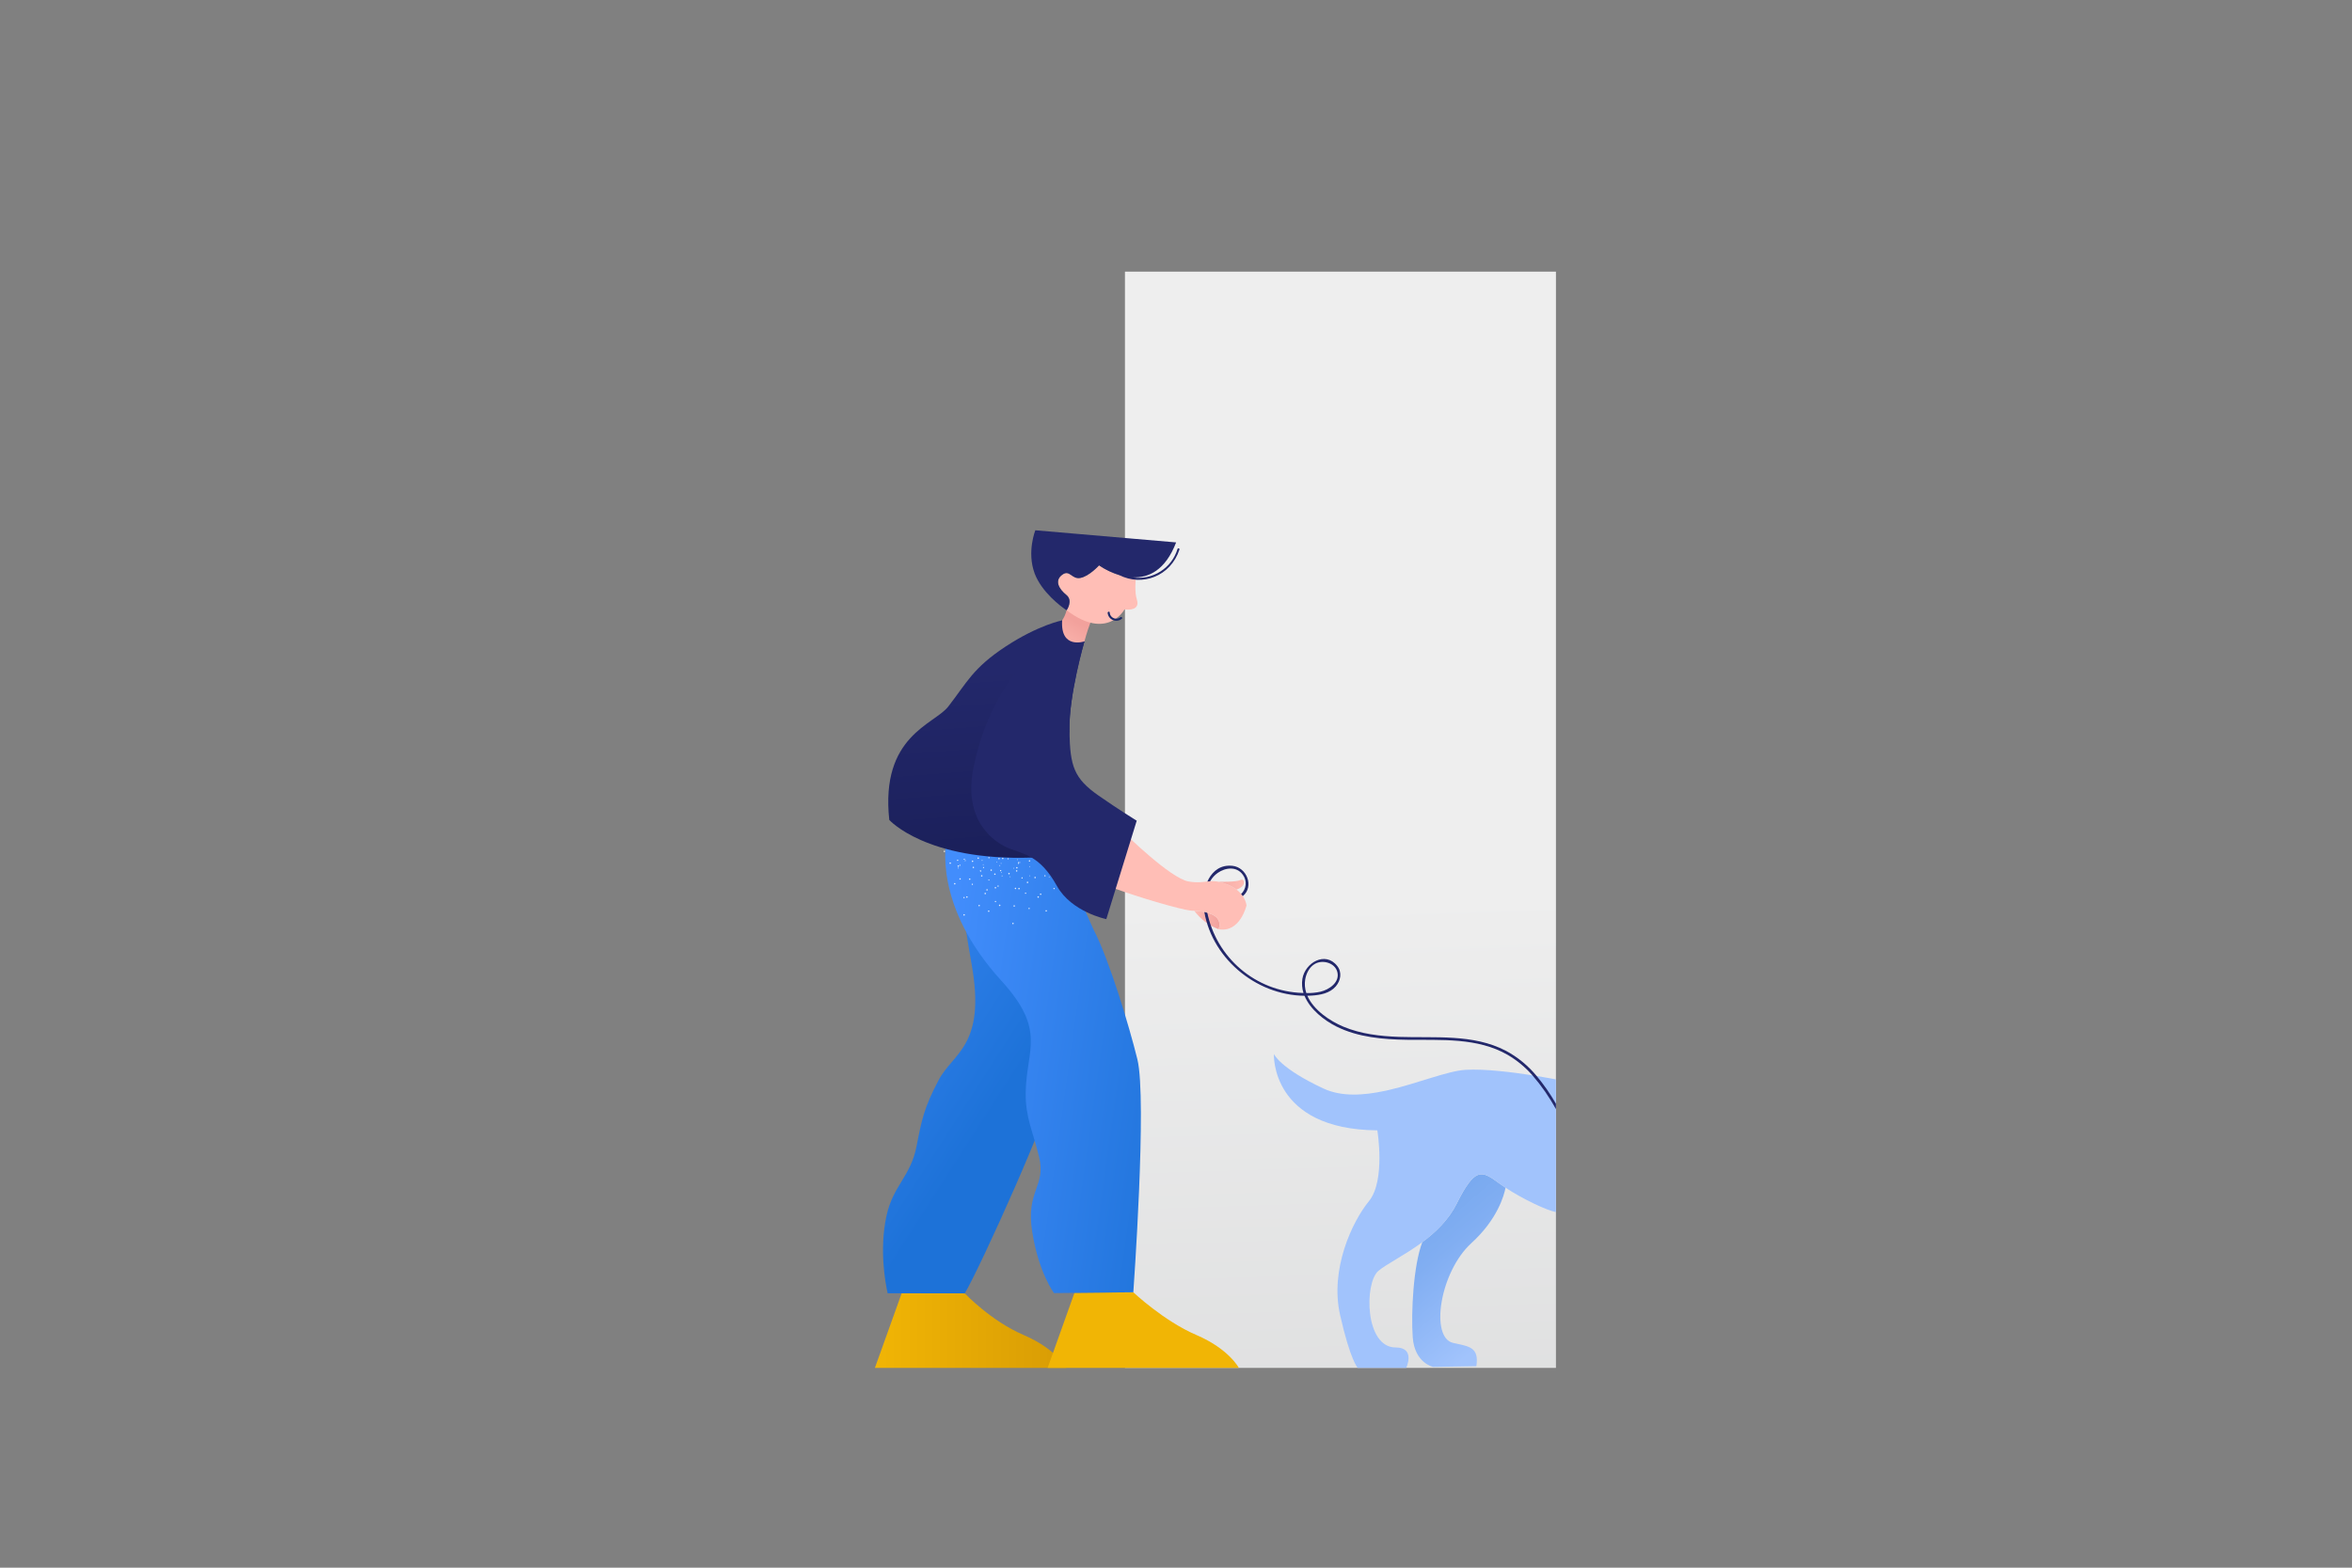 <?xml version="1.0" encoding="iso-8859-1"?>
<!-- Generator: Adobe Illustrator 23.0.2, SVG Export Plug-In . SVG Version: 6.00 Build 0)  -->
<svg version="1.1" id="illustration" xmlns="http://www.w3.org/2000/svg" xmlns:xlink="http://www.w3.org/1999/xlink" x="0px"
	 y="0px" viewBox="0 0 1080 720" style="enable-background:new 0 0 1080 720;" xml:space="preserve">
<rect x="0" y="0" width="1080" height="720" fill="#808080" stroke="none"/>
<title>log out</title>
<g id="dog">
	
		<linearGradient id="door_1_" gradientUnits="userSpaceOnUse" x1="615.19" y1="355.753" x2="631.378" y2="-162.279" gradientTransform="matrix(1 0 0 -1 0 722)">
		<stop  offset="0.09" style="stop-color:#EEEEEE"/>
		<stop  offset="0.818" style="stop-color:#D6D7D8"/>
	</linearGradient>
	<rect id="door" x="516.56" y="124.76" style="fill:url(#door_1_);" width="197.9" height="503.48"/>
	
		<linearGradient id="back_leg_1_" gradientUnits="userSpaceOnUse" x1="691.511" y1="114.208" x2="650.472" y2="162.203" gradientTransform="matrix(1 0 0 -1 0 722)">
		<stop  offset="0" style="stop-color:#A1C3FC"/>
		<stop  offset="0.696" style="stop-color:#81AEF2"/>
		<stop  offset="1" style="stop-color:#78A9EF"/>
	</linearGradient>
	<path id="back_leg" style="fill:url(#back_leg_1_);" d="M677.917,627.473l-19.797,0.337c0,0-8.56-1.71-9.42-13.69
		c-0.8-11.33,0.3-33.01,4.41-43.64c6.1-4.54,12.03-10.21,15.7-17.54c8.56-17.12,11.55-15.4,19.68-9.41c0.87,0.64,1.82,1.3,2.83,1.96
		c-0.67,3.45-3.62,14.43-15.66,25.42c-14.55,13.26-19.084,43.364-8.463,45.842C674.189,618.384,679.316,618.384,677.917,627.473z"/>
	<path id="body" style="fill:#A1C3FC;" d="M714.46,495.75v60.93c-4.39-0.81-15.43-6.12-23.14-11.19c-0.13-0.09-0.25-0.17-0.38-0.25
		c-0.29-0.19-0.57-0.38-0.85-0.58c-0.56-0.38-1.09-0.76-1.6-1.13c-3.57-2.63-6.15-4.43-8.64-4.19
		c-0.021-0.002-0.041,0.002-0.06,0.01c-0.087,0.008-0.174,0.022-0.26,0.04c-0.321,0.054-0.637,0.141-0.94,0.26
		c-0.134,0.048-0.264,0.105-0.39,0.17c-0.01,0-0.01,0.01-0.02,0.01l-0.06,0.03c-0.13,0.07-0.26,0.14-0.39,0.22
		c-0.15,0.09-0.29,0.18-0.44,0.29c-0.15,0.1-0.29,0.21-0.44,0.33c-0.229,0.179-0.446,0.373-0.65,0.58
		c-0.11,0.11-0.22,0.22-0.33,0.33c-0.12,0.12-0.23,0.24-0.34,0.36s-0.23,0.25-0.34,0.39c-0.09,0.1-0.17,0.2-0.26,0.31
		c-0.08,0.11-0.17,0.21-0.26,0.33c-0.09,0.11-0.17,0.22-0.26,0.34l-0.27,0.36c-0.36,0.49-0.73,1.03-1.11,1.62
		c-0.38,0.59-0.77,1.23-1.17,1.92c-0.27,0.46-0.54,0.94-0.82,1.45c-0.18,0.31-0.36,0.64-0.54,0.97c-0.25,0.47-0.51,0.96-0.77,1.47
		c-0.3,0.58-0.61,1.18-0.92,1.81c-0.19,0.37-0.38,0.74-0.58,1.1c-0.07,0.13-0.14,0.27-0.22,0.4c-0.22,0.4-0.45,0.81-0.7,1.2
		c-0.22,0.37-0.45,0.73-0.69,1.09c-0.21,0.34-0.44,0.67-0.67,1c-0.01,0.01-0.01,0.02-0.02,0.03s-0.02,0.03-0.03,0.04
		c-0.21,0.31-0.43,0.6-0.65,0.9c-0.4,0.55-0.83,1.1-1.26,1.63v0.01c-0.27,0.32-0.53,0.64-0.8,0.95
		c-0.031,0.039-0.064,0.076-0.1,0.11c-0.4,0.46-0.8,0.92-1.22,1.36c-0.35,0.38-0.71,0.75-1.07,1.11c-0.24,0.25-0.49,0.5-0.75,0.74
		c-0.27,0.27-0.55,0.54-0.83,0.8c-0.03,0.02-0.05,0.05-0.08,0.07c-0.18,0.17-0.36,0.33-0.54,0.5c-0.2,0.19-0.42,0.38-0.63,0.56
		c-0.24,0.22-0.48,0.43-0.73,0.64c-0.06,0.06-0.12,0.11-0.18,0.16s-0.13,0.11-0.19,0.16l-0.36,0.3c-0.36,0.3-0.71,0.59-1.07,0.88
		c-0.77,0.62-1.55,1.22-2.33,1.8c-8.14,6.06-16.57,10.08-20.24,13.26c-6.41,5.56-6.23,35.11,7.99,35.11c9.32,0,4.85,9.39,4.85,9.39
		h-22.25c0,0-3.42-3.43-8.13-24.39c-4.7-20.96,5.56-42.78,13.27-52.2c7.7-9.41,3.85-32.51,3.85-32.51
		c-49.2-0.43-47.49-35.08-47.49-35.08s2.56,6.42,22.67,15.83c8.33,3.9,18.43,3.24,28.46,1.08c0.49-0.1,0.98-0.21,1.46-0.32
		c13.68-3.15,27.07-8.83,35.54-9.32c8.78-0.5,21.53,1.12,30.57,2.53c0.66,0.11,1.31,0.21,1.93,0.31
		C710.41,494.96,713.84,495.63,714.46,495.75z"/>
	
		<linearGradient id="hand_1_" gradientUnits="userSpaceOnUse" x1="548.38" y1="299.46" x2="559.971" y2="299.46" gradientTransform="matrix(1 0 0 -1 0 722)">
		<stop  offset="0" style="stop-color:#FFBEB6"/>
		<stop  offset="1" style="stop-color:#F2A19C"/>
	</linearGradient>
	<path id="hand" style="fill:url(#hand_1_);" d="M559.53,426.77c-4.439-1.714-8.304-4.646-11.15-8.46
		c1.902,0.021,3.792,0.297,5.62,0.82C562.29,421.08,559.53,426.77,559.53,426.77z"/>
	<path id="leash" style="fill:#23286B;" d="M705.59,494.17c-3.891-4.721-8.663-8.64-14.05-11.54c-15.14-7.9-32.74-5.84-49.17-6.42
		c-8.63-0.31-17.42-1.32-25.45-4.66c-6.12-2.55-13.74-7.6-16.6-14.22c0.65-0.01,1.3-0.04,1.95-0.08c3.98-0.25,8.32-1.05,11.07-4.21
		c2.33-2.69,2.99-6.51,0.68-9.42c-5.48-6.94-14.79-1.43-15.98,5.93c-0.346,2.176-0.174,4.403,0.5,6.5c-0.14,0-0.27-0.01-0.41-0.01
		c-21.523-0.68-39.716-16.154-43.84-37.29c-1.19-6.28-0.84-13.84,4.88-17.86c3.53-2.47,8.73-3.11,11.54,0.9
		c2.022,2.747,1.638,6.579-0.89,8.87c-0.61,0.52,0.28,1.4,0.89,0.88c5.28-4.45,1.76-13.2-4.79-13.89
		c-10.45-1.09-14.23,10.78-13.23,19.04c2.79,22.81,23.72,40.41,46.32,40.65c2.57,6.27,9.02,11.3,14.69,14.13
		c9.96,4.97,21.47,5.93,32.43,6.08c15.48,0.21,32.29-1.11,46.22,6.95c4.246,2.496,8.064,5.656,11.31,9.36
		c4.147,4.781,7.768,9.994,10.8,15.55v-2.5C711.881,502.413,708.913,498.15,705.59,494.17z M599.33,449.81
		c0.46-2.78,1.97-5.78,4.57-7.19c3.48-1.9,9-0.47,10.15,3.68c1.36,4.87-3.8,8.21-7.6,9.15c-2.168,0.487-4.389,0.699-6.61,0.63
		C599.161,454.063,598.986,451.91,599.33,449.81z"/>
</g>
<g id="man">
	
		<linearGradient id="L_shoe_1_" gradientUnits="userSpaceOnUse" x1="401.738" y1="110.917" x2="489.525" y2="110.917" gradientTransform="matrix(1 0 0 -1 0 722)">
		<stop  offset="0" style="stop-color:#F1B505"/>
		<stop  offset="1" style="stop-color:#D89C05"/>
	</linearGradient>
	<path id="L_shoe" style="fill:url(#L_shoe_1_);" d="M414.045,593.93l-12.307,34.304l87.787,0.003c0,0-4.501-8.682-19.507-15.113
		s-27.006-19.107-27.006-19.107L414.045,593.93"/>
	
		<linearGradient id="R_shoe_1_" gradientUnits="userSpaceOnUse" x1="282.478" y1="67.296" x2="392.347" y2="-34.121" gradientTransform="matrix(-1 0 0 -1 766.239 722)">
		<stop  offset="0" style="stop-color:#F1B505"/>
		<stop  offset="1" style="stop-color:#D89C05"/>
	</linearGradient>
	<path id="R_shoe" style="fill:url(#R_shoe_1_);" d="M493.378,593.753l-12.316,34.481l87.787,0.003c0,0-4.501-8.682-19.507-15.113
		s-28.938-19.614-28.938-19.614L493.378,593.753"/>
	<path id="hand-2" style="fill:#FFBEB6;" d="M516.763,383.032c0,0,20.651,20.326,28.943,21.789s9.756-1.951,18.049,1.463
		s8.618,9.594,8.618,9.594s-2.927,12.683-12.846,10.894c0,0,2.764-5.691-5.529-7.642s-2.439,0.813-17.399-3.252
		s-29.757-9.594-29.757-9.594"/>
	
		<linearGradient id="L_trousers_1_" gradientUnits="userSpaceOnUse" x1="105.175" y1="307.373" x2="-22.76" y2="228.021" gradientTransform="matrix(-1 -0.002 -0.002 -0.964 442.41 716.971)">
		<stop  offset="0.129" style="stop-color:#428DFC"/>
		<stop  offset="0.999" style="stop-color:#1D72D8"/>
	</linearGradient>
	<path id="L_trousers" style="fill:url(#L_trousers_1_);" d="M443.012,594.016c7.392-12.615,39.679-83.817,42.953-100.752
		c2.85-14.787,3.382-31.972,2.624-47.707l-0.72-65.156l-45.916-3.645l0,0c-2.231,2.934-4.301,18.164,4.235,66.328
		c6.611,37.301-8.517,40.315-15.18,52.973c-6.693,12.648-7.791,18.291-10.157,30.445c-2.695,13.843-10.791,18.011-13.796,31.893
		c-3.308,15.279-0.612,30.402,0.524,35.571L443.012,594.016z"/>
	
		<linearGradient id="R_trousers_1_" gradientUnits="userSpaceOnUse" x1="39.627" y1="225.59" x2="-83.393" y2="149.286" gradientTransform="matrix(-0.909 0.416 -0.405 -0.874 538.5 655.36)">
		<stop  offset="0.129" style="stop-color:#428DFC"/>
		<stop  offset="0.999" style="stop-color:#1D72D8"/>
	</linearGradient>
	<path id="R_trousers" style="fill:url(#R_trousers_1_);" d="M434.923,383.578c-0.798,3.598-6.461,32.445,24.916,66.88
		c20.795,22.822,11.449,31.405,11.147,51.276c-0.173,11.394,3.182,17.476,6.12,29.504c3.346,13.7-6.12,15.455-3.147,34.405
		c2.987,19.04,10.032,28.239,10.032,28.239l36.413-0.372c0,0,6.378-88.612,1.858-107.01c-3.6-14.623-12.791-45.477-20.064-59.45
		l-25.377-56.551L434.923,383.578"/>
	<path id="texture" style="opacity:0.86;fill:#FFFFFF;enable-background:new    ;" d="M463.784,402.839
		c0.088,0.038,0.19-0.003,0.228-0.092c0.038-0.088-0.003-0.19-0.092-0.228c-0.088-0.038-0.191,0.003-0.228,0.092c0,0,0,0,0,0
		C463.655,402.699,463.696,402.801,463.784,402.839C463.784,402.839,463.784,402.839,463.784,402.839z M465.421,398.915
		c0.092,0.036,0.196-0.005,0.24-0.093c0.033-0.091-0.013-0.192-0.104-0.226c-0.081-0.041-0.18-0.008-0.22,0.073
		c-0.003,0.006-0.006,0.012-0.008,0.018C465.292,398.775,465.332,398.877,465.421,398.915
		C465.421,398.915,465.421,398.915,465.421,398.915L465.421,398.915z M467.069,394.99c0.088,0.038,0.19-0.003,0.228-0.092
		c0,0,0,0,0,0c0.036-0.092-0.005-0.196-0.093-0.24c-0.095-0.031-0.197,0.014-0.238,0.105
		C466.933,394.855,466.979,394.955,467.069,394.99L467.069,394.99z M481.601,402.794c0.036,0.091,0.139,0.137,0.231,0.101
		c0,0,0,0,0,0c0.085-0.03,0.128-0.124,0.098-0.208c-0.003-0.007-0.006-0.014-0.009-0.021c-0.032-0.088-0.13-0.134-0.219-0.102
		C481.61,402.599,481.565,402.702,481.601,402.794C481.601,402.794,481.601,402.794,481.601,402.794L481.601,402.794z
		 M457.665,395.954c0.066,0.067,0.174,0.069,0.241,0.003c0.067-0.066,0.069-0.174,0.003-0.241c-0.066-0.067-0.174-0.069-0.241-0.003
		c-0.067,0.059-0.074,0.162-0.015,0.229C457.657,395.946,457.661,395.95,457.665,395.954L457.665,395.954z M472.576,402.236
		c0.006,0.097,0.084,0.174,0.181,0.18c0.1,0,0.18-0.082,0.18-0.181c0-0.1-0.082-0.18-0.181-0.18l0,0
		C472.659,402.061,472.582,402.139,472.576,402.236L472.576,402.236z M472.59,397.983c0.003,0.096,0.084,0.171,0.18,0.168
		c0,0,0,0,0,0c0.093,0.007,0.174-0.062,0.181-0.155c0-0.005,0.001-0.01,0-0.015c-0.003-0.099-0.083-0.178-0.181-0.18
		C472.673,397.808,472.595,397.886,472.59,397.983L472.59,397.983z M440.603,403.891c0.118,0.139,0.326,0.156,0.465,0.039
		c0.003-0.003,0.006-0.005,0.009-0.008c0.136-0.118,0.152-0.324,0.034-0.46c-0.001-0.001-0.001-0.001-0.002-0.002
		c-0.118-0.139-0.326-0.156-0.465-0.039c-0.003,0.003-0.006,0.005-0.009,0.008c-0.136,0.118-0.152,0.323-0.034,0.46
		C440.602,403.89,440.602,403.891,440.603,403.891L440.603,403.891z M446.688,398.606c0.122,0.14,0.334,0.155,0.474,0.033
		c0.14-0.122,0.155-0.334,0.033-0.474c-0.001-0.001-0.001-0.001-0.002-0.002c-0.118-0.136-0.324-0.152-0.46-0.034
		c-0.001,0.001-0.001,0.001-0.002,0.002C446.591,398.252,446.573,398.461,446.688,398.606L446.688,398.606z M464.812,424.097
		c-0.009,0.184,0.13,0.341,0.314,0.354c0.176,0.019,0.335-0.108,0.354-0.284c0.001-0.006,0.001-0.012,0.001-0.018
		c0.009-0.184-0.13-0.341-0.314-0.354C464.986,423.78,464.826,423.915,464.812,424.097
		C464.812,424.096,464.812,424.097,464.812,424.097L464.812,424.097z M465.373,416.059c-0.012,0.184,0.128,0.343,0.313,0.355
		s0.343-0.128,0.355-0.313c0-0.001,0-0.002,0-0.002c0.015-0.181-0.12-0.341-0.302-0.356c0,0,0,0,0,0
		C465.553,415.737,465.394,415.874,465.373,416.059L465.373,416.059z M465.945,408.007c-0.014,0.181,0.121,0.339,0.302,0.353
		c0.004,0,0.008,0.001,0.012,0.001c0.176,0.019,0.335-0.108,0.354-0.284c0.001-0.006,0.001-0.012,0.001-0.018
		c0.006-0.185-0.131-0.345-0.316-0.366C466.115,407.684,465.957,407.824,465.945,408.007L465.945,408.007z M466.506,399.969
		c-0.01,0.184,0.131,0.342,0.315,0.353c0.183,0.01,0.341-0.129,0.353-0.313c0.015-0.181-0.12-0.341-0.302-0.356c0,0,0,0-0.001,0
		c-0.184-0.017-0.347,0.118-0.365,0.302C466.507,399.96,466.506,399.965,466.506,399.969L466.506,399.969z M449.485,416.21
		c0.166,0.076,0.363,0.004,0.439-0.163c0.076-0.166,0.004-0.363-0.163-0.439c-0.163-0.075-0.355-0.007-0.435,0.154
		C449.25,415.93,449.32,416.129,449.485,416.21L449.485,416.21z M453.087,408.992c0.166,0.076,0.363,0.004,0.439-0.163
		c0.076-0.166,0.004-0.363-0.163-0.439c-0.163-0.075-0.355-0.007-0.435,0.154C452.851,408.712,452.921,408.91,453.087,408.992
		L453.087,408.992z M456.69,401.785c0.17,0.079,0.372,0.006,0.451-0.164c0.076-0.164,0.011-0.359-0.15-0.443
		c-0.166-0.087-0.371-0.024-0.458,0.142c-0.087,0.166-0.024,0.371,0.142,0.458C456.68,401.781,456.685,401.783,456.69,401.785z
		 M460.289,394.555c0.161,0.085,0.36,0.023,0.445-0.138c0.002-0.003,0.003-0.006,0.005-0.009c0.085-0.162,0.022-0.362-0.14-0.446
		c-0.162-0.085-0.362-0.022-0.446,0.14c-0.003,0.005-0.005,0.01-0.007,0.015c-0.083,0.153-0.027,0.345,0.126,0.428
		C460.277,394.549,460.283,394.552,460.289,394.555L460.289,394.555z M480.082,418.443c0.062,0.173,0.252,0.265,0.426,0.206
		c0.171-0.056,0.265-0.239,0.209-0.41c0-0.001-0.001-0.002-0.001-0.004c-0.045-0.171-0.22-0.272-0.391-0.227
		c-0.008,0.002-0.016,0.005-0.025,0.008C480.128,418.08,480.033,418.265,480.082,418.443L480.082,418.443z M477.529,410.788
		c0.065,0.172,0.25,0.267,0.428,0.218c0.173-0.062,0.265-0.252,0.206-0.426c-0.059-0.173-0.247-0.267-0.42-0.208
		c-0.002,0.001-0.004,0.001-0.006,0.002c-0.171,0.056-0.265,0.239-0.209,0.41C477.528,410.785,477.529,410.786,477.529,410.788z
		 M474.978,403.144c0.052,0.169,0.23,0.264,0.399,0.213c0.005-0.002,0.01-0.003,0.015-0.005c0.175-0.052,0.275-0.236,0.223-0.411
		c-0.002-0.005-0.003-0.011-0.005-0.016c-0.06-0.175-0.25-0.268-0.425-0.208s-0.268,0.25-0.208,0.425
		C474.977,403.142,474.978,403.143,474.978,403.144L474.978,403.144z M472.414,395.491c0.062,0.173,0.252,0.265,0.426,0.206
		c0.169-0.052,0.264-0.23,0.213-0.399c-0.002-0.005-0.003-0.01-0.005-0.015c-0.056-0.174-0.241-0.271-0.416-0.219
		C472.456,395.124,472.359,395.313,472.414,395.491L472.414,395.491z M442.504,412.492c0.139,0.086,0.321,0.045,0.409-0.093
		c0.087-0.138,0.046-0.321-0.093-0.409s-0.321-0.046-0.409,0.093l0,0C442.326,412.222,442.367,412.403,442.504,412.492
		L442.504,412.492z M446.32,406.388c0.139,0.085,0.32,0.044,0.409-0.093c0.091-0.136,0.055-0.32-0.08-0.411s-0.32-0.055-0.411,0.08
		c-0.003,0.005-0.006,0.01-0.009,0.015c-0.088,0.134-0.052,0.313,0.082,0.402C446.312,406.383,446.316,406.386,446.32,406.388
		L446.32,406.388z M450.015,400.108c0.012,0.074,0.056,0.138,0.121,0.176c0.139,0.085,0.32,0.044,0.409-0.093
		c0.09-0.141,0.049-0.328-0.092-0.419c-0.001-0.001-0.002-0.001-0.003-0.002c-0.084-0.053-0.189-0.061-0.28-0.021l-0.012,0.002
		c-0.052,0.021-0.094,0.061-0.117,0.112C449.991,399.935,449.981,400.027,450.015,400.108L450.015,400.108z M453.951,394.18
		c0.142,0.086,0.327,0.041,0.413-0.101c0.086-0.141,0.042-0.325-0.099-0.412c-0.139-0.086-0.321-0.045-0.409,0.093
		c-0.09,0.141-0.049,0.329,0.092,0.419C453.95,394.179,453.95,394.18,453.951,394.18L453.951,394.18z M472.252,417.298
		c0.043,0.161,0.205,0.26,0.368,0.226c0.155-0.034,0.253-0.188,0.219-0.343c-0.001-0.004-0.002-0.008-0.003-0.012
		c-0.034-0.16-0.191-0.263-0.351-0.229c-0.002,0-0.004,0.001-0.005,0.001C472.323,416.983,472.223,417.138,472.252,417.298
		L472.252,417.298z M470.645,410.295c0.039,0.157,0.198,0.253,0.355,0.216c0.155-0.034,0.253-0.188,0.219-0.343
		c-0.001-0.004-0.002-0.008-0.003-0.012c-0.034-0.16-0.191-0.263-0.351-0.229c-0.002,0-0.004,0.001-0.005,0.001
		C470.7,409.973,470.606,410.135,470.645,410.295L470.645,410.295z M469.022,403.27c0.034,0.16,0.191,0.263,0.351,0.229
		c0.002,0,0.004-0.001,0.005-0.001c0.152-0.029,0.252-0.176,0.223-0.328c-0.002-0.009-0.004-0.018-0.007-0.027
		c-0.034-0.16-0.191-0.263-0.351-0.229c-0.002,0-0.004,0.001-0.005,0.001C469.083,402.957,468.988,403.113,469.022,403.27z
		 M467.403,396.268c0.042,0.16,0.206,0.255,0.366,0.213c0.155-0.041,0.251-0.197,0.216-0.354c-0.041-0.158-0.197-0.257-0.357-0.228
		C467.468,395.943,467.369,396.105,467.403,396.268L467.403,396.268z M439.494,395.266c0.093,0.132,0.275,0.164,0.407,0.071
		c0.004-0.003,0.007-0.005,0.011-0.008c0.129-0.087,0.162-0.263,0.075-0.392c-0.003-0.005-0.007-0.01-0.011-0.015
		c-0.091-0.136-0.275-0.172-0.411-0.08c-0.003,0.002-0.006,0.004-0.009,0.006C439.427,394.948,439.399,395.132,439.494,395.266
		L439.494,395.266z M456.817,414.015c-0.022,0.162,0.09,0.313,0.252,0.339c0.16,0.027,0.312-0.08,0.34-0.24
		c0.024-0.163-0.081-0.316-0.241-0.352C457.001,413.737,456.845,413.85,456.817,414.015L456.817,414.015z M458.014,406.913
		c-0.032,0.154,0.068,0.305,0.222,0.337c0.006,0.001,0.012,0.002,0.018,0.003c0.16,0.027,0.312-0.08,0.34-0.24
		c0.024-0.163-0.081-0.316-0.241-0.352C458.19,406.639,458.039,406.751,458.014,406.913L458.014,406.913z M459.199,399.812
		c-0.028,0.16,0.079,0.313,0.239,0.341c0.16,0.028,0.313-0.079,0.341-0.239c0-0.001,0-0.001,0-0.002
		c0.027-0.16-0.08-0.312-0.241-0.34C459.378,399.546,459.227,399.653,459.199,399.812z M483.767,408.262
		c0.087,0.129,0.263,0.162,0.391,0.075c0.005-0.003,0.01-0.007,0.015-0.011c0.136-0.091,0.172-0.275,0.081-0.411
		c-0.002-0.003-0.004-0.006-0.006-0.009c-0.1-0.129-0.284-0.157-0.418-0.063c-0.132,0.093-0.164,0.275-0.071,0.407
		C483.762,408.255,483.764,408.259,483.767,408.262L483.767,408.262z M479.584,402.398c0.097,0.134,0.283,0.167,0.42,0.074
		c0.133-0.1,0.16-0.289,0.06-0.422c-0.095-0.126-0.272-0.158-0.405-0.072c-0.135,0.089-0.173,0.27-0.084,0.405
		C479.577,402.389,479.58,402.394,479.584,402.398L479.584,402.398z M442.973,394.652c0.072,0.066,0.185,0.062,0.251-0.011
		s0.062-0.185-0.011-0.251s-0.185-0.062-0.251,0.011l0,0C442.899,394.474,442.904,394.584,442.973,394.652L442.973,394.652z
		 M459.66,400.796c0.003,0.096,0.084,0.171,0.18,0.168s0.171-0.084,0.168-0.18c-0.003-0.096-0.084-0.171-0.18-0.168l0,0
		C459.732,400.62,459.657,400.7,459.66,400.796C459.66,400.796,459.66,400.796,459.66,400.796L459.66,400.796z M459.506,396.554
		c0.009,0.098,0.094,0.171,0.192,0.166c0.096-0.003,0.171-0.084,0.168-0.179c0,0,0,0,0,0c0-0.092-0.074-0.168-0.167-0.168
		c-0.004,0-0.009,0-0.013,0c-0.099-0.001-0.179,0.079-0.18,0.177C459.506,396.552,459.506,396.553,459.506,396.554L459.506,396.554z
		 M451.417,397.277c0.091,0.027,0.188-0.017,0.227-0.104c0.036-0.088-0.007-0.188-0.094-0.223c-0.003-0.001-0.006-0.002-0.009-0.003
		c-0.085-0.037-0.184,0.003-0.221,0.088c-0.002,0.005-0.004,0.01-0.006,0.016C451.28,397.141,451.327,397.242,451.417,397.277
		L451.417,397.277z M467.566,396.752c0.039,0.088,0.141,0.127,0.229,0.089s0.127-0.141,0.089-0.229
		c-0.03-0.085-0.123-0.128-0.208-0.098c-0.007,0.003-0.014,0.006-0.021,0.009c-0.087,0.037-0.128,0.137-0.091,0.224
		C467.565,396.748,467.565,396.75,467.566,396.752L467.566,396.752z M439.943,398.864c0.089,0.058,0.207,0.033,0.265-0.056
		c0.001-0.002,0.002-0.003,0.003-0.005c0.061-0.089,0.039-0.211-0.05-0.272c-0.004-0.003-0.008-0.006-0.013-0.008
		c-0.089-0.058-0.207-0.033-0.265,0.056c-0.001,0.002-0.002,0.003-0.003,0.005C439.822,398.679,439.85,398.804,439.943,398.864
		L439.943,398.864z M442.546,394.783c0.094,0.061,0.22,0.034,0.281-0.061c0.061-0.094,0.034-0.22-0.061-0.281
		c-0.001-0.001-0.002-0.001-0.003-0.002c-0.089-0.058-0.207-0.033-0.265,0.056c-0.001,0.002-0.002,0.003-0.003,0.005
		c-0.065,0.086-0.048,0.208,0.038,0.273C442.537,394.777,442.542,394.78,442.546,394.783L442.546,394.783z M459.943,402.323
		c0.017,0.102,0.113,0.17,0.214,0.153c0.008-0.001,0.015-0.003,0.023-0.005c0.106-0.025,0.172-0.131,0.148-0.237
		c-0.029-0.105-0.131-0.174-0.239-0.16c-0.109,0.028-0.174,0.139-0.147,0.248C459.943,402.322,459.943,402.322,459.943,402.323
		L459.943,402.323z M458.891,397.591c0.028,0.109,0.139,0.174,0.248,0.147c0,0,0.001,0,0.001,0c0.106-0.025,0.172-0.131,0.148-0.237
		c-0.029-0.105-0.131-0.174-0.239-0.16C458.94,397.371,458.872,397.479,458.891,397.591L458.891,397.591z M450.015,400.108
		c0.023,0.017,0.05,0.03,0.077,0.037c0.107,0.02,0.209-0.051,0.229-0.158c0-0.002,0.001-0.005,0.001-0.007
		c0.017-0.105-0.049-0.206-0.153-0.232l-0.012,0.002c-0.107-0.02-0.209,0.051-0.229,0.157c0,0.002-0.001,0.005-0.001,0.007
		C449.913,399.992,449.948,400.069,450.015,400.108L450.015,400.108z M450.784,395.136c-0.022,0.105,0.045,0.209,0.15,0.231
		c0.001,0,0.002,0,0.003,0.001c0.109,0.019,0.215-0.047,0.244-0.154c0.014-0.111-0.057-0.215-0.166-0.242
		C450.905,394.954,450.802,395.028,450.784,395.136L450.784,395.136z M468.108,396.231c0.063,0.09,0.187,0.112,0.278,0.049
		c0.002-0.001,0.004-0.003,0.006-0.004c0.087-0.062,0.108-0.183,0.047-0.271c-0.054-0.09-0.171-0.12-0.262-0.066
		c-0.004,0.002-0.008,0.005-0.011,0.007C468.072,396.01,468.046,396.136,468.108,396.231L468.108,396.231z M442.357,420.135
		c-0.022,0.189,0.108,0.361,0.295,0.393c0.187,0.03,0.363-0.097,0.394-0.283c0.024-0.189-0.107-0.364-0.295-0.393
		C442.565,419.822,442.389,419.948,442.357,420.135L442.357,420.135z M443.654,411.923c-0.031,0.187,0.096,0.364,0.283,0.394
		c0.187,0.031,0.364-0.096,0.394-0.283c0.031-0.187-0.096-0.364-0.283-0.394C443.861,411.61,443.685,411.737,443.654,411.923
		L443.654,411.923z M444.938,403.713c-0.024,0.189,0.107,0.364,0.295,0.393c0.187,0.023,0.358-0.11,0.381-0.297
		s-0.11-0.358-0.297-0.381C445.135,403.405,444.967,403.531,444.938,403.713z M446.234,395.501
		c-0.031,0.187,0.096,0.364,0.283,0.394s0.364-0.096,0.394-0.283s-0.096-0.364-0.283-0.394S446.265,395.314,446.234,395.501
		L446.234,395.501z M476.433,412.18c0.118,0.152,0.334,0.185,0.492,0.076c0.151-0.118,0.178-0.336,0.06-0.487
		c-0.114-0.146-0.323-0.177-0.474-0.07C476.361,411.813,476.327,412.024,476.433,412.18L476.433,412.18z M471.542,405.462
		c0.113,0.15,0.325,0.185,0.48,0.078c0.155-0.11,0.191-0.325,0.08-0.48s-0.325-0.191-0.48-0.08
		c-0.001,0.001-0.002,0.001-0.003,0.002C471.468,405.094,471.433,405.308,471.542,405.462L471.542,405.462z M466.65,398.745
		c0.112,0.152,0.326,0.187,0.48,0.078c0.152-0.118,0.185-0.334,0.076-0.492c-0.118-0.151-0.336-0.178-0.487-0.06
		C466.573,398.385,466.543,398.594,466.65,398.745L466.65,398.745z M436.142,396.717c0.164,0.1,0.378,0.049,0.478-0.114
		s0.049-0.378-0.114-0.478c-0.164-0.1-0.377-0.049-0.478,0.114C435.931,396.403,435.982,396.614,436.142,396.717L436.142,396.717z
		 M458.702,415.886c0.054,0.181,0.236,0.291,0.421,0.255c0.181-0.051,0.289-0.237,0.243-0.419c-0.04-0.182-0.22-0.298-0.402-0.258
		c-0.002,0-0.004,0.001-0.007,0.002C458.77,415.511,458.656,415.699,458.702,415.886
		C458.701,415.886,458.701,415.886,458.702,415.886L458.702,415.886z M456.751,407.798c0.046,0.186,0.233,0.301,0.42,0.255
		c0,0,0.001,0,0.001,0c0.18-0.045,0.29-0.227,0.245-0.407c0,0,0,0,0,0c-0.042-0.184-0.224-0.299-0.408-0.257
		c-0.184,0.042-0.299,0.224-0.257,0.408C456.751,407.797,456.751,407.798,456.751,407.798z M454.803,399.722
		c0.04,0.182,0.22,0.298,0.402,0.258c0.002,0,0.005-0.001,0.007-0.002c0.188-0.04,0.308-0.224,0.268-0.411
		c-0.04-0.188-0.224-0.308-0.411-0.268c-0.188,0.04-0.308,0.224-0.268,0.411C454.801,399.715,454.802,399.718,454.803,399.722z
		 M433.465,391.295c0.16,0.097,0.368,0.058,0.481-0.091c0.1-0.162,0.055-0.373-0.102-0.48c-0.147-0.106-0.352-0.073-0.459,0.074
		c-0.004,0.005-0.007,0.01-0.011,0.016c-0.108,0.155-0.071,0.369,0.085,0.477C433.46,391.292,433.463,391.294,433.465,391.295
		L433.465,391.295z M453.664,418.558c0.042,0.183,0.225,0.298,0.408,0.256c0.183-0.042,0.298-0.225,0.256-0.408
		c-0.041-0.179-0.216-0.293-0.396-0.259C453.745,418.187,453.625,418.371,453.664,418.558L453.664,418.558z M452.058,410.435
		c0.039,0.187,0.223,0.307,0.41,0.268c0.181-0.041,0.299-0.215,0.27-0.399c-0.043-0.187-0.222-0.309-0.412-0.28
		C452.142,410.068,452.024,410.248,452.058,410.435L452.058,410.435z M450.452,402.311c0.039,0.187,0.223,0.307,0.41,0.268
		c0.185-0.036,0.306-0.214,0.27-0.399c-0.036-0.185-0.214-0.306-0.399-0.27C450.548,401.948,450.424,402.124,450.452,402.311
		L450.452,402.311z M448.858,394.186c0.029,0.18,0.197,0.303,0.377,0.274c0.007-0.001,0.014-0.003,0.021-0.004
		c0.184-0.037,0.304-0.214,0.27-0.399c-0.034-0.185-0.212-0.307-0.397-0.273s-0.307,0.212-0.273,0.397
		C448.857,394.183,448.858,394.185,448.858,394.186L448.858,394.186z M438.064,405.82c-0.035,0.183,0.085,0.36,0.269,0.395
		c0.001,0,0.002,0,0.003,0.001c0.185,0.04,0.368-0.077,0.409-0.261c0.035-0.188-0.087-0.369-0.273-0.408
		C438.285,405.515,438.105,405.635,438.064,405.82L438.064,405.82z M439.697,397.694c-0.04,0.184,0.077,0.366,0.262,0.406
		c0.184,0.04,0.366-0.077,0.406-0.262c0.001-0.003,0.001-0.005,0.002-0.008c0.032-0.187-0.088-0.366-0.273-0.408
		c-0.183-0.035-0.36,0.085-0.395,0.269C439.698,397.692,439.697,397.693,439.697,397.694L439.697,397.694z M467.625,408.316
		c0.109,0.157,0.324,0.197,0.482,0.09c0.155-0.105,0.196-0.315,0.091-0.47c-0.096-0.158-0.302-0.207-0.459-0.111
		c-0.004,0.003-0.008,0.005-0.013,0.008c-0.161,0.101-0.209,0.314-0.108,0.474C467.621,408.31,467.623,408.314,467.625,408.316
		L467.625,408.316z M463.035,401.425c0.109,0.157,0.324,0.197,0.482,0.09c0.155-0.105,0.196-0.315,0.091-0.47
		c-0.096-0.158-0.302-0.207-0.459-0.111c-0.004,0.003-0.008,0.005-0.013,0.008c-0.161,0.101-0.209,0.314-0.108,0.474
		C463.031,401.419,463.033,401.422,463.035,401.425L463.035,401.425z M458.444,394.534c0.109,0.157,0.324,0.197,0.482,0.09
		c0.155-0.105,0.196-0.315,0.091-0.47c-0.104-0.159-0.317-0.205-0.476-0.101c-0.159,0.104-0.205,0.317-0.101,0.476
		C458.442,394.53,458.443,394.532,458.444,394.534L458.444,394.534z M453.841,404.263c0.058,0.131,0.211,0.19,0.341,0.133
		c0.127-0.056,0.187-0.202,0.137-0.331c-0.048-0.128-0.191-0.192-0.319-0.144c-0.008,0.003-0.016,0.007-0.024,0.011
		C453.849,403.988,453.79,404.134,453.841,404.263L453.841,404.263z M451.386,398.533c0.058,0.132,0.212,0.191,0.344,0.133
		s0.191-0.212,0.133-0.344c-0.055-0.13-0.205-0.192-0.335-0.137c-0.003,0.001-0.006,0.002-0.008,0.004
		C451.39,398.25,451.331,398.402,451.386,398.533L451.386,398.533z M440.604,403.638c0.005,0.142,0.122,0.254,0.264,0.253
		c0.14-0.01,0.249-0.124,0.253-0.264c-0.002-0.142-0.119-0.255-0.261-0.253c-0.001,0-0.002,0-0.002,0
		c-0.138-0.002-0.251,0.108-0.253,0.245C440.604,403.626,440.604,403.632,440.604,403.638L440.604,403.638z M440.522,397.387
		c0.006,0.144,0.121,0.259,0.265,0.264c0.142-0.002,0.255-0.119,0.253-0.261c0-0.001,0-0.002,0-0.002
		c0.003-0.137-0.105-0.251-0.243-0.254c-0.003,0-0.006,0-0.009,0c-0.142-0.005-0.261,0.107-0.266,0.25
		C440.522,397.385,440.522,397.386,440.522,397.387L440.522,397.387z M462.715,394.593c0.097,0.099,0.256,0.101,0.355,0.004
		c0.002-0.002,0.004-0.004,0.006-0.006c0.102-0.096,0.107-0.257,0.011-0.359c-0.005-0.005-0.009-0.01-0.014-0.014
		c-0.107-0.095-0.271-0.086-0.366,0.021C462.616,394.341,462.62,394.496,462.715,394.593L462.715,394.593z M443.026,395.379
		c0.071,0.107,0.215,0.135,0.322,0.064c0,0,0,0,0,0c0.102-0.059,0.137-0.189,0.078-0.291c-0.004-0.007-0.008-0.013-0.013-0.019
		c-0.058-0.106-0.19-0.145-0.296-0.087c-0.005,0.003-0.011,0.006-0.016,0.01c-0.109,0.062-0.147,0.201-0.084,0.31
		C443.02,395.37,443.023,395.375,443.026,395.379L443.026,395.379z"/>
	
		<linearGradient id="sweater_1_" gradientUnits="userSpaceOnUse" x1="451.017" y1="413.7" x2="461.916" y2="273.045" gradientTransform="matrix(1 0 0 -1 0 722)">
		<stop  offset="0" style="stop-color:#23286B"/>
		<stop  offset="1" style="stop-color:#151A4F"/>
	</linearGradient>
	<path id="sweater" style="fill:url(#sweater_1_);" d="M491.06,335.4c0,0.22,0.01,0.44,0.01,0.66l-9.52,57.38
		c-2.7,0.2-5.317,0.343-7.85,0.43c-48.49,1.62-65.36-17.3-65.36-17.3c-4.17-38.69,20.65-43.79,27.07-52.05
		c8.65-11.12,11.27-17.67,26.36-27.59c15.1-9.92,25.95-12.01,25.95-12.01c5.61,11.31,10.24,9.65,10.24,9.65
		S490.79,319.05,491.06,335.4z"/>
	<path id="R_sleeve" style="fill:#23286B;" d="M521.96,376.93L508,422.13c0,0-15.98-3.23-22.66-15.21
		c-4.01-7.21-7.84-10.83-11.64-13.05c-3.31-1.94-6.59-2.81-9.95-4.07c-7.22-2.7-21.74-12.85-16.72-37.31
		c5.02-24.45,15.64-43.65,40.69-67.57l10.24,9.65c0,0-7.17,24.48-6.9,40.83c0,0.22,0.01,0.44,0.01,0.66
		c0.31,15.85,2.06,21.44,13.44,29.38C513.52,371.72,521.96,376.93,521.96,376.93z"/>
	
		<linearGradient id="neck_1_" gradientUnits="userSpaceOnUse" x1="485.297" y1="419.368" x2="494.76" y2="436.17" gradientTransform="matrix(1 0 0 -1 0 722)">
		<stop  offset="0" style="stop-color:#FFBEB6"/>
		<stop  offset="1" style="stop-color:#F2A19C"/>
	</linearGradient>
	<path id="neck" style="fill:url(#neck_1_);" d="M501.65,283.62l-0.03,0.06c-1.469,3.541-2.692,7.18-3.66,10.89
		c0,0-11.12,3.82-10.24-9.65c0.947-1.42,1.64-2.993,2.05-4.65c1.358,0.611,2.75,1.142,4.17,1.59c1.46,0.552,2.957,1,4.48,1.34
		c0.164,0.046,0.331,0.083,0.5,0.11c0.241,0.057,0.484,0.1,0.73,0.13c0.032,0.011,0.066,0.017,0.1,0.02
		C500.379,283.556,501.014,283.609,501.65,283.62z"/>
	<path id="face" style="fill:#FFBEB6;" d="M516.325,279.916c0,0-7.845,14.601-26.543,0.362c0.035,0.011-0.032-0.023,0,0
		c0,0,3.119-4.428-0.162-7.053c-3.266-2.633-5.555-6.453-1.962-9.185s4.348,2.121,8.393,1.394c4.061-0.735,8.609-5.782,8.609-5.782
		s8.008,5.839,16.902,5.529c-0.131,1.378-0.588,6.871,0.421,9.984C523.148,278.737,521.159,280.379,516.325,279.916z"/>
	<path id="mouth" style="fill:#1C2868;" d="M515.127,284.183c-1.697,1.405-4.211,1.168-5.615-0.529
		c-0.509-0.614-0.821-1.367-0.898-2.161c-0.063-0.604,0.869-0.814,0.932-0.202c0.097,1.674,1.533,2.953,3.207,2.856
		c0.631-0.037,1.235-0.269,1.728-0.666C514.963,283.106,515.612,283.805,515.127,284.183L515.127,284.183z"/>
	<path id="hair" style="fill:#23286B;" d="M540.699,252.134c-2.666,8.818-11.375,14.364-20.493,13.052
		c7.035,0.238,14.871-3.066,19.853-16.073l-64.655-5.571c0,0-3.961,9.969-0.329,19.77c3.161,8.529,12.039,15.259,14.707,16.966
		c0,0,3.118-4.426-0.157-7.056s-5.565-6.45-1.971-9.184s4.35,2.125,8.404,1.392s8.607-5.782,8.607-5.782
		c2.841,1.942,5.96,3.442,9.25,4.451c10.557,5.414,23.632,0.582,27.67-11.698c0.065-0.247-0.082-0.5-0.33-0.566
		C541.02,251.773,540.777,251.904,540.699,252.134z"/>
	
		<linearGradient id="finger_1_" gradientUnits="userSpaceOnUse" x1="572.639" y1="315.916" x2="553.659" y2="314.926" gradientTransform="matrix(1 0 0 -1 0 722)">
		<stop  offset="0" style="stop-color:#FFBEB6"/>
		<stop  offset="1" style="stop-color:#F2A19C"/>
	</linearGradient>
	<path id="finger" style="fill:url(#finger_1_);" d="M568.27,408.37c-0.18,0.06-0.34,0.12-0.5,0.18
		c-1.232-0.929-2.58-1.692-4.01-2.27c-1.328-0.566-2.708-1.001-4.12-1.3c1.14,0.03,8.07,0.13,9.93-0.81
		C571.6,403.16,572.32,406.92,568.27,408.37z"/>
</g>
</svg>
